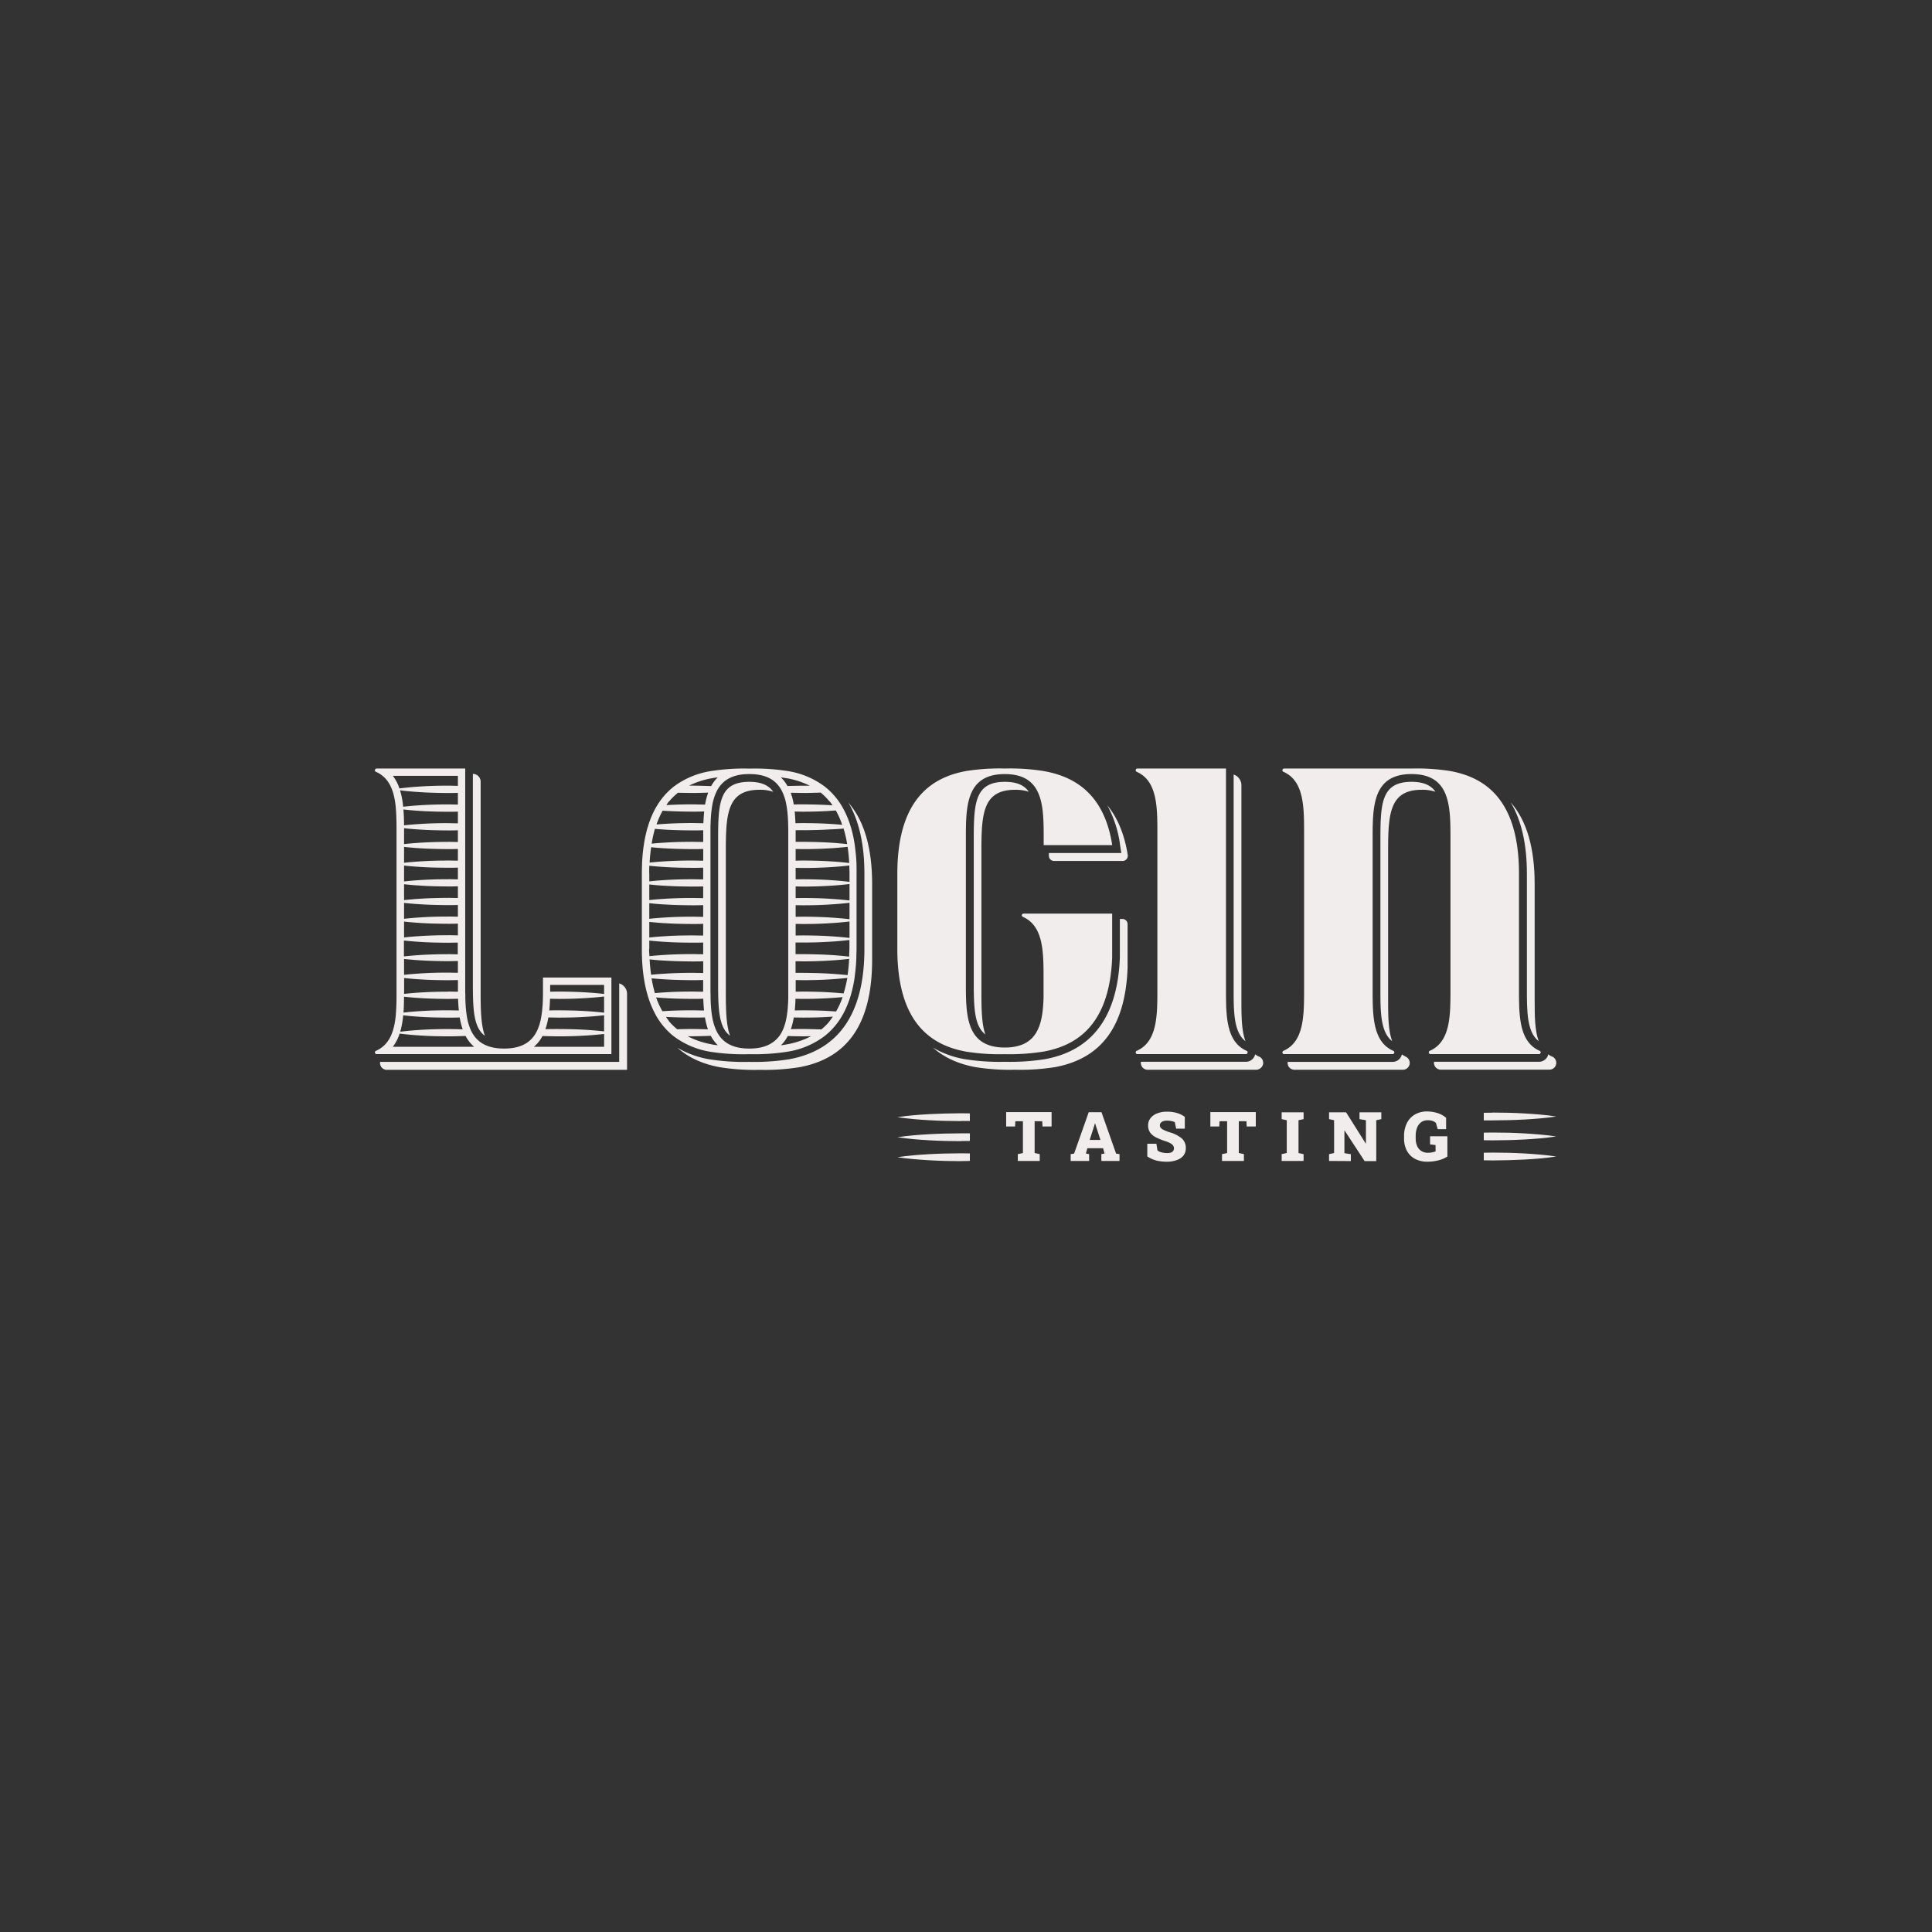 <svg id="Ebene_1" data-name="Ebene 1" xmlns="http://www.w3.org/2000/svg" viewBox="0 0 850.39 850.39"><rect x="0" y="0" width="850.39" height="850.39" fill="#333333" stroke="none"/><defs><style>.cls-1{fill:#f2eded;}</style></defs><path class="cls-1" d="M543,435.46c0,9.68,0,18.85,5.19,22.82-1.76-4.84-1.77-11.39-1.77-18.18V345.66a5,5,0,0,0-3.42-4.74Z"/><path class="cls-1" d="M554.16,465.08a9.89,9.89,0,0,1-1.69-1,4.18,4.18,0,0,1-4.08,3.28H502.2a3,3,0,0,0,3.16,3.5h47.42a3.17,3.17,0,0,0,3.13-2.32,3,3,0,0,0-1.75-3.5"/><path class="cls-1" d="M549.14,463.22a.75.75,0,0,1-.75.76H500.63a.76.76,0,0,1-.75-.76.74.74,0,0,1,.46-.69c9.09-4,9.09-15.53,9.09-27.07V366.8c0-11.55,0-23.08-9.09-27.07a.76.76,0,0,1-.46-.7.75.75,0,0,1,.75-.75h39v97.18c0,11.54,0,23.08,9.09,27.07a.74.74,0,0,1,.46.69"/><path class="cls-1" d="M492.94,371.46l.62,4H461.67v1.22a2.29,2.29,0,0,0,2.29,2.28h30.17a2.28,2.28,0,0,0,2.25-2.63c-1.4-9-4.43-16.3-9-21.89a50.59,50.59,0,0,1,5.59,17.07"/><path class="cls-1" d="M433.73,455.37c-1.57-4.47-1.75-10.63-1.75-18.17V373.89c0-16.34,1-26.26,14.86-26.26a18.79,18.79,0,0,1,6,.86c-2-2.84-5.22-4.36-10.52-4.36-13.07,0-13.71,9.08-13.71,25.12v63.31c0,11.35.34,19.18,5.17,22.81"/><path class="cls-1" d="M494.06,404.49h-1.14v16.86C492,446.89,481.24,461.88,461,466v0l-1.05.2a97.67,97.67,0,0,1-17.68,1.16,97,97,0,0,1-17.76-1.18,41.59,41.59,0,0,1-13.87-5.06c4.87,4.31,11.06,7.17,18.65,8.58a96.09,96.09,0,0,0,17.55,1.16,96.73,96.73,0,0,0,17.46-1.14l.64-.12h0c20.17-4,30.44-18.22,31.38-43.64V406.77a2.28,2.28,0,0,0-2.28-2.28"/><path class="cls-1" d="M450.53,402.13h39v19.22c-1.11,29.94-15.73,38.84-30.1,41.5,0,0-.05,0-.06,0A94.07,94.07,0,0,1,442.27,464a93.22,93.22,0,0,1-17.13-1.13c-15-2.77-30.17-12.3-30.17-45.19V384.6c0-32.89,15.21-42.43,30.17-45.2a93.22,93.22,0,0,1,17.13-1.13,94.37,94.37,0,0,1,17.12,1.12C472.5,341.71,486,349,489.56,372H459.39v-2.74c0-14.27,0-28.54-17.12-28.54S425.14,355,425.14,369.25v63.31c0,14.27,0,28.52,17.13,28.52,14.45,0,16.7-10.14,17.06-21.89v-8.53c0-11.55,0-23.08-9.08-27.08a.73.73,0,0,1-.47-.69.76.76,0,0,1,.75-.76"/><path class="cls-1" d="M631.83,348.49c-2-2.84-5.23-4.36-10.53-4.36-13.06,0-13.7,9.08-13.7,25.12v66.21c0,9.68,0,18.85,5.2,22.82C611,453.44,611,446.89,611,440.1V373.89c0-16.34,1-26.26,14.84-26.26a18.82,18.82,0,0,1,6,.86"/><path class="cls-1" d="M665,353.26c4.69,7.91,7.08,18.35,7.08,31.34v50.86c0,9.67,0,18.85,5.19,22.82-1.76-4.84-1.77-11.39-1.77-18.18V389.24c0-16-3.47-28-10.5-36"/><path class="cls-1" d="M618.75,465.08a10.38,10.38,0,0,1-1.7-1A4.18,4.18,0,0,1,613,467.4H566.82a2.44,2.44,0,0,0-.07.46,3,3,0,0,0,3,3h47.75a3,3,0,0,0,3-3,3,3,0,0,0-1.83-2.78"/><path class="cls-1" d="M683.17,465.08a9.89,9.89,0,0,1-1.69-1,4.18,4.18,0,0,1-4.08,3.28H631.24a2.44,2.44,0,0,0-.07.46,3,3,0,0,0,3,3H682a3,3,0,0,0,3-3,3,3,0,0,0-1.83-2.78"/><path class="cls-1" d="M678.15,463.22a.75.75,0,0,1-.75.76H629.64a.75.75,0,0,1-.75-.76.74.74,0,0,1,.46-.69c9.09-4,9.09-15.53,9.09-27.07V369.25c0-14.27,0-28.54-17.14-28.54S604.18,355,604.18,369.25v66.21c0,11.54,0,23.08,9.08,27.07a.73.73,0,0,1,.47.69.76.76,0,0,1-.76.76H565.22a.76.76,0,0,1-.76-.76.74.74,0,0,1,.47-.69c9.08-4,9.08-15.53,9.08-27.07V366.8c0-11.55,0-23.08-9.08-27.07a.77.77,0,0,1-.47-.7.75.75,0,0,1,.76-.75H621.3a94.14,94.14,0,0,1,17.14,1.12c15,2.77,30.16,12.31,30.16,45.2v50.86c0,11.54,0,23.08,9.09,27.07a.74.74,0,0,1,.46.69"/><path class="cls-1" d="M208.14,340.63V433c0,11.45.35,19.33,5.29,22.91-1.63-4.47-1.87-10.66-1.87-18.27V344.06a3.43,3.43,0,0,0-3.42-3.43"/><path class="cls-1" d="M272.55,432.86V467.4H167.32a3,3,0,0,0,3.16,3.5H276V437.44a4.79,4.79,0,0,0-3.42-4.58"/><path class="cls-1" d="M265.9,437.51c-2.66-.32-5.32-.54-8-.7-4-.25-8-.32-12.06-.35l-3.68.05c0-1,0-2,0-3H265.9Zm0,8.24c-2.66-.32-5.32-.54-8-.7-4-.25-8-.32-12.06-.35-1.35,0-2.71,0-4.06.06.17-1.7.26-3.42.32-5.14,1.25,0,2.49.05,3.74.06,4,0,8-.1,12.06-.36,2.66-.16,5.32-.38,8-.69Zm0,8.23c-2.66-.31-5.32-.53-8-.69-4-.25-8-.32-12.06-.35-1.93,0-3.85,0-5.78.08a32.31,32.31,0,0,0,1.3-5.17c1.49,0,3,.06,4.48.06,4,0,8-.09,12.06-.35,2.66-.16,5.32-.38,8-.69Zm0,6.78H235a15.75,15.75,0,0,0,3.76-4.75q3.55.12,7.09.15c4,0,8-.1,12.06-.36,2.66-.16,5.32-.38,8-.69Zm-93,0a19.19,19.19,0,0,0,3-5.82c3.11.41,6.22.68,9.32.86,4,.26,8,.33,12,.36,2.57,0,5.14-.09,7.72-.18a15.51,15.51,0,0,0,3.78,4.78Zm0-119.26h28.65v4.39c-1.43,0-2.87-.06-4.31-.07-4,0-8,.1-12,.35-3.13.19-6.27.46-9.41.88a19.21,19.21,0,0,0-2.91-5.55m24.34,95c-4,0-8,.09-12,.35-2.46.14-4.93.35-7.39.63v-7c2.47.28,4.93.48,7.39.62,4,.26,8,.33,12,.36l4.31-.07V433c0,1.15,0,2.33,0,3.52-1.45,0-2.89-.06-4.33-.07m4.72,8.31c-1.58,0-3.15-.06-4.72-.07-4,0-8,.09-12,.35-2.54.15-5.09.36-7.64.66.17-2.32.22-4.68.24-7,2.47.29,4.94.49,7.4.63,4,.26,8,.33,12,.36l4.39-.07c.06,1.73.15,3.46.33,5.16m-24.49,2.12c2.59.31,5.17.52,7.75.67,4,.26,8,.33,12,.35,1.71,0,3.42,0,5.13-.07a31.15,31.15,0,0,0,1.31,5.22q-3.23-.1-6.44-.12c-4,0-8,.09-12,.35-3,.18-6,.43-9.06.83a38.56,38.56,0,0,0,1.31-7.23m19.77-92.83c-4,0-8,.1-12,.35-2.59.16-5.18.37-7.78.68a37.08,37.08,0,0,0-1.38-7.25c3.06.41,6.11.66,9.16.84,4,.26,8,.33,12,.36,1.44,0,2.88,0,4.31-.07v5.16c-1.43,0-2.87-.06-4.31-.07m0,8.24c-4,0-8,.1-12,.35-2.46.15-4.93.35-7.4.63,0-2.34-.09-4.7-.27-7q3.84.45,7.67.67c4,.25,8,.32,12,.35,1.44,0,2.88,0,4.31-.07v5.16c-1.43,0-2.87-.06-4.31-.07m0,8.24c-4,0-8,.1-12,.35-2.46.15-4.92.35-7.39.63v-7c2.46.28,4.93.48,7.39.62,4,.26,8,.33,12,.36,1.44,0,2.88,0,4.31-.07v5.16c-1.43,0-2.87-.06-4.31-.07m0,8.24c-4,0-8,.1-12,.35-2.46.15-4.92.35-7.39.63v-7c2.47.28,4.93.48,7.39.63,4,.25,8,.32,12,.35,1.44,0,2.88,0,4.31-.07v5.16c-1.43,0-2.87-.06-4.31-.07m0,8.24c-4,0-8,.1-12,.35-2.46.15-4.92.35-7.39.63v-7c2.47.28,4.93.48,7.39.62,4,.26,8,.33,12,.36,1.44,0,2.88,0,4.31-.07v5.16c-1.43,0-2.87-.06-4.31-.07m0,8.24c-4,0-8,.09-12,.35-2.46.15-4.92.35-7.39.63v-7c2.47.28,4.93.48,7.39.62,4,.26,8,.33,12,.36,1.44,0,2.88,0,4.31-.07v5.16c-1.43,0-2.87-.06-4.31-.07m0,8.24c-4,0-8,.09-12,.35-2.46.15-4.92.35-7.39.63v-7c2.47.28,4.93.48,7.39.62,4,.26,8,.33,12,.36,1.44,0,2.88,0,4.31-.07v5.16c-1.43,0-2.87-.06-4.31-.07m0,8.24c-4,0-8,.09-12,.35-2.46.15-4.92.35-7.39.63v-7c2.47.28,4.93.48,7.39.63,4,.25,8,.32,12,.35,1.44,0,2.88,0,4.31-.07v5.16c-1.43,0-2.87-.06-4.31-.07m4.31,11.39v5.16c-1.43,0-2.87-.06-4.31-.07-4,0-8,.09-12,.35-2.46.15-4.92.35-7.39.63v-7c2.47.28,4.93.48,7.39.62,4,.26,8,.33,12,.36l4.31-.07M197.18,420c-4,0-8,.09-12,.35-2.46.15-4.92.35-7.39.63v-7c2.47.28,4.93.48,7.39.63,4,.25,8,.32,12,.35l4.31-.07v5.16c-1.43,0-2.87-.06-4.31-.07m69.45,10.29H239V433c0,1.2,0,2.4,0,3.59,0,1,0,2-.05,2.93,0,1.83-.15,3.61-.33,5.32-.11,1-.24,2-.41,2.89a23.77,23.77,0,0,1-1.58,5.44,15.38,15.38,0,0,1-1.49,2.67c-2.49,3.51-6.56,5.7-13.26,5.7s-10.79-2.21-13.28-5.74a15.53,15.53,0,0,1-1.45-2.59,24.38,24.38,0,0,1-1.6-5.51q-.24-1.38-.39-2.82c-.19-1.74-.29-3.54-.34-5.39,0-.95,0-1.91-.05-2.87,0-1.2,0-2.41,0-3.62V338.28h-39a.75.75,0,0,0-.76.75.74.74,0,0,0,.47.7c6.06,2.66,8.07,8.68,8.74,15.82,0,.08,0,.16,0,.24.23,2.55.29,5.23.31,7.95v.34c0,.9,0,1.81,0,2.72v71.1c0,.11,0,.22,0,.34,0,2.71-.06,5.39-.28,7.94l0,.25c-.64,7.26-2.63,13.4-8.76,16.1a.73.73,0,0,0-.47.69.76.76,0,0,0,.76.76H269.12V430.27Z"/><path class="cls-1" d="M321.35,455.92c-1.63-4.47-1.87-10.66-1.87-18.27V373.89c0-16.34,1-26.26,14.86-26.26a18.93,18.93,0,0,1,6,.86c-2-2.84-5.23-4.36-10.54-4.36-13.07,0-13.71,9.08-13.71,25.12V433c0,11.45.35,19.32,5.29,22.91"/><path class="cls-1" d="M373.41,353.25c4.68,7.91,7.07,18.36,7.07,31.35v33.06c0,28.17-11.08,44.51-33,48.56a96.93,96.93,0,0,1-17.76,1.18A97,97,0,0,1,312,466.22a41.69,41.69,0,0,1-13.85-5.05c4.86,4.3,11,7.16,18.63,8.57a96.09,96.09,0,0,0,17.55,1.16,96.09,96.09,0,0,0,17.55-1.16c21.54-4,32-19.51,32-47.44V389.24c0-16-3.48-28-10.5-36"/><path class="cls-1" d="M377,380.4v0a77.75,77.75,0,0,0-.74-8.1c0-.08,0-.17,0-.25a59.74,59.74,0,0,0-1.66-7.73c-.09-.27-.17-.53-.25-.8a41.24,41.24,0,0,0-2.89-7.06c-.29-.55-.59-1.09-.9-1.61a31.54,31.54,0,0,0-4.77-6.17,29.51,29.51,0,0,0-2.94-2.58,36.44,36.44,0,0,0-15.86-6.67,94.09,94.09,0,0,0-17.14-1.12,94,94,0,0,0-17.13,1.12A36.69,36.69,0,0,0,296.88,346a29.42,29.42,0,0,0-3.12,2.74,31.21,31.21,0,0,0-4.6,5.94c-.37.61-.73,1.24-1.08,1.9a42.39,42.39,0,0,0-2.74,6.72c-.12.39-.25.79-.37,1.2a58,58,0,0,0-1.57,7.28c0,.25-.07.49-.11.74q-.51,3.56-.69,7.62l0,.51c-.05,1.28-.08,2.59-.08,4v33.06c0,1.26,0,2.48.07,3.68,0,.17,0,.33,0,.5.12,2.71.34,5.26.67,7.63,0,.25.07.49.11.73a58.83,58.83,0,0,0,1.54,7.3c.11.4.23.79.35,1.18a42,42,0,0,0,2.7,6.73c.33.65.67,1.28,1,1.88a31.79,31.79,0,0,0,4.51,6,30.24,30.24,0,0,0,3,2.72,36.31,36.31,0,0,0,16.16,6.88A93.17,93.17,0,0,0,329.77,464a93.27,93.27,0,0,0,17.14-1.13,36.33,36.33,0,0,0,16.25-7,28.93,28.93,0,0,0,2.8-2.55,31.41,31.41,0,0,0,4.69-6.2c.3-.51.59-1,.87-1.58a42.07,42.07,0,0,0,2.84-7.09c.08-.25.15-.51.23-.77a57.34,57.34,0,0,0,1.63-7.75c0-.08,0-.16,0-.24a78.26,78.26,0,0,0,.71-8.11v0c0-1.27.09-2.56.09-3.91V384.6C377.06,383.15,377,381.76,377,380.4Zm-3.21,40.68c-2.82-.35-5.64-.58-8.46-.75-4-.25-8-.32-12-.35l-3.16,0v-5.12l3.16,0c4,0,8-.1,12-.36,2.85-.17,5.7-.4,8.55-.76v3.82C373.84,418.84,373.79,420,373.75,421.08Zm-8.48,7.49c-4-.25-7.95-.32-11.93-.35l-3.21,0v-5.12l3.16.05c4,0,8-.1,12-.36,2.81-.17,5.62-.4,8.43-.75-.12,2.52-.36,4.89-.68,7.16C370.45,428.94,367.86,428.73,365.27,428.57Zm6-63.87a52.83,52.83,0,0,1,1.58,6.84c-2.51-.29-5-.5-7.52-.64-4-.26-8-.33-12-.36l-3.16,0v-1.34c0-1.24,0-2.5,0-3.78l3.2,0c4,0,8-.1,12-.36C367.28,365,369.25,364.9,371.23,364.7Zm-21.1,9,3.16.05c4,0,8-.1,12-.36,2.57-.15,5.14-.36,7.71-.66.33,2.26.58,4.63.71,7.14-2.81-.35-5.62-.58-8.42-.74-4-.26-8-.33-12-.36l-3.16.05Zm15.16,38.38c-4-.25-8-.32-12-.35l-3.16.05v-5.12l3.16.05c4,0,8-.1,12-.36,2.85-.17,5.7-.4,8.55-.76v7.25C371,412.5,368.14,412.26,365.29,412.09Zm0-8.24c-4-.25-8-.32-12-.35l-3.16.05v-5.12l3.16.05c4,0,8-.1,12-.36,2.85-.17,5.7-.4,8.55-.76v7.25C371,404.26,368.14,404,365.29,403.85Zm0-8.23c-4-.26-8-.33-12-.36l-3.16.05v-5.12l3.16.05c4,0,8-.1,12-.36,2.85-.17,5.7-.4,8.55-.76v7.25C371,396,368.14,395.78,365.29,395.62Zm0-8.24c-4-.26-8-.33-12-.36l-3.16.05V382l3.16.05c4,0,8-.1,12-.36,2.81-.17,5.63-.4,8.45-.75.05,1.22.1,2.43.1,3.71v3.53C371,387.78,368.14,387.55,365.29,387.38Zm5.41-24.31c-1.8-.17-3.59-.31-5.39-.41-4-.26-8-.33-12-.36l-3.27.05c-.06-1.72-.16-3.44-.34-5.13l3.61.06c4,0,8-.1,12-.36l2.51-.17A36.63,36.63,0,0,1,370.7,363.07Zm-5.59-10.31c.45.54.84,1.14,1.26,1.73l-1.06-.07c-4-.26-8-.33-12-.36-1.35,0-2.69,0-4,.06a30.26,30.26,0,0,0-1.35-5.16c1.83,0,3.66.07,5.48.08q3.86,0,7.71-.17A26.74,26.74,0,0,1,365.11,352.76Zm-18.79-10.19a37.19,37.19,0,0,1,10.05,3.29l-3,0c-2.28,0-4.56.06-6.84.13a15.72,15.72,0,0,0-2.89-3.8C344.56,342.27,345.44,342.41,346.32,342.57Zm-33.1,0c.88-.16,1.77-.3,2.65-.42a16.05,16.05,0,0,0-2.93,3.87q-4.21-.16-8.43-.2l-1.29,0A37.05,37.05,0,0,1,313.22,342.57Zm-18.78,10.19a26.56,26.56,0,0,1,3.9-3.82q3.09.07,6.17.1,3.57,0,7.14-.15a30.28,30.28,0,0,0-1.38,5.26c-1.88,0-3.77-.08-5.65-.09-3.79,0-7.58.1-11.37.33C293.64,353.84,294,353.27,294.44,352.76Zm-6.26,84.37a54,54,0,0,1-1.46-6.5q2.94.28,5.9.45c4,.26,8,.33,12.05.36,1.58,0,3.16,0,4.75-.08V433c0,1.15,0,2.33,0,3.52-1.57,0-3.14-.06-4.71-.07-4.07,0-8.13.09-12.19.35C291.08,436.89,289.63,437,288.18,437.13Zm-2.47-19.47V414c2.31.25,4.63.44,6.94.57,4,.26,8,.33,12,.36,1.59,0,3.18,0,4.78-.08v5.17c-1.58,0-3.16-.06-4.74-.07-4,0-8,.09-12.06.35-2.28.13-4.55.32-6.83.56C285.76,419.82,285.71,418.77,285.71,417.66Zm.09-36.58c2.28.25,4.57.43,6.85.56,4,.26,8,.33,12,.36,1.59,0,3.18,0,4.78-.08v5.17c-1.6,0-3.19-.06-4.78-.07-4,0-8,.1-12,.35-2.31.14-4.63.32-6.94.58V384.6C285.71,383.39,285.76,382.24,285.8,381.08Zm6.85-7.68c4,.26,8,.33,12,.36,1.6,0,3.2,0,4.8-.08v5.17c-1.6,0-3.19-.06-4.78-.07-4,0-8,.1-12,.35-2.27.14-4.54.32-6.81.56.12-2.38.37-4.61.68-6.77C288.56,373.13,290.61,373.28,292.65,373.4Zm0,16.48c4,.26,8,.33,12,.36,1.59,0,3.18,0,4.78-.08v5.17c-1.6,0-3.19-.06-4.78-.07-4,0-8,.1-12,.35-2.31.14-4.63.32-6.94.58v-6.88C288,389.56,290.34,389.75,292.65,389.88Zm0,8.24c4,.26,8,.33,12,.36,1.59,0,3.18,0,4.78-.08v5.17c-1.6,0-3.19-.06-4.78-.07-4,0-8,.1-12,.35-2.31.14-4.63.32-6.94.58v-6.88C288,397.8,290.34,398,292.65,398.12Zm0,8.24c4,.26,8,.33,12,.36,1.59,0,3.18,0,4.78-.08v5.17c-1.6,0-3.19-.06-4.78-.07-4,0-8,.09-12,.35-2.31.14-4.63.32-6.94.58v-6.88C288,406,290.34,406.23,292.65,406.36Zm0,16.48c4,.26,8,.33,12.06.36,1.58,0,3.16,0,4.74-.08v5.17c-1.59,0-3.17-.06-4.75-.07-4,0-8,.1-12.05.35q-3.08.18-6.14.48c-.3-2.15-.53-4.39-.65-6.76C288.09,422.53,290.36,422.71,292.62,422.84Zm-1-66,1,.07c4,.25,8,.32,12,.35,1.74,0,3.49,0,5.23-.09-.18,1.71-.29,3.45-.35,5.19-1.63,0-3.26-.07-4.88-.08-4,0-8,.1-12,.35-1.26.08-2.51.17-3.76.27A36.66,36.66,0,0,1,291.66,356.86Zm-3.39,8q2.19.2,4.38.33c4,.25,8,.32,12,.35,1.6,0,3.2,0,4.81-.08,0,1.29,0,2.56,0,3.81v1.36c-1.6,0-3.2-.06-4.8-.07-4,0-8,.1-12,.35-2,.12-3.93.26-5.89.46A53.65,53.65,0,0,1,288.27,364.84Zm.53,74.22c1.24.1,2.49.19,3.73.26,4.06.26,8.12.33,12.19.36,1.59,0,3.18,0,4.77-.08.06,1.74.16,3.47.33,5.18-1.71,0-3.42-.07-5.14-.08-4.09,0-8.18.09-12.28.35l-.9.06A37.17,37.17,0,0,1,288.8,439.06Zm5.64,10.44c-.5-.6-.94-1.26-1.39-1.91,3.87.22,7.75.3,11.63.32,1.85,0,3.69,0,5.54-.08a32.25,32.25,0,0,0,1.31,5.25c-2.34-.08-4.68-.12-7-.14q-3.25,0-6.51.11A27.14,27.14,0,0,1,294.44,449.5Zm18.78,10.19a36.75,36.75,0,0,1-10.59-3.56l1.88,0c2.76,0,5.52-.09,8.28-.2a16.3,16.3,0,0,0,3.08,4.14C315,460,314.1,459.85,313.22,459.69Zm16.55,1.86c-6.74,0-10.82-2.21-13.3-5.76a15.47,15.47,0,0,1-1.43-2.56,23.85,23.85,0,0,1-1.61-5.54c-.16-.9-.29-1.83-.39-2.78-.19-1.75-.29-3.57-.34-5.43,0-.93,0-1.88-.05-2.83,0-1.21,0-2.42,0-3.64V369.25c0-1.31,0-2.62,0-3.92,0-1,0-1.9.06-2.84.05-1.86.16-3.68.36-5.42.11-.95.24-1.88.41-2.78a23.13,23.13,0,0,1,1.69-5.56,15.15,15.15,0,0,1,1.49-2.53c2.5-3.39,6.55-5.49,13.11-5.49s10.55,2.06,13.06,5.41a14.62,14.62,0,0,1,1.58,2.69,22.85,22.85,0,0,1,1.64,5.4c.18,1,.32,1.93.43,2.93.19,1.7.3,3.47.36,5.28,0,1,.05,2,.05,3,0,1.28,0,2.56,0,3.85V433c0,1.19,0,2.38,0,3.57,0,1,0,2,0,3-.06,1.8-.16,3.57-.33,5.27-.11,1-.25,2-.42,2.93a24.45,24.45,0,0,1-1.56,5.4,15.88,15.88,0,0,1-1.52,2.71C340.53,459.37,336.46,461.55,329.77,461.55Zm16.55-1.86c-.88.16-1.76.3-2.65.41a15.74,15.74,0,0,0,3-4.07c2.23.07,4.45.11,6.68.13l3.59-.06A36.53,36.53,0,0,1,346.32,459.69Zm18.79-10.19a26.56,26.56,0,0,1-3.65,3.62q-4-.15-8.07-.18c-1.79,0-3.57,0-5.36.08a31.41,31.41,0,0,0,1.29-5.16l4,.06c4,0,8-.1,12-.36l1.21-.08C366.1,448.17,365.63,448.87,365.11,449.5Zm2.87-4.27-2.61-.18c-4-.25-8-.32-12-.35l-3.62.05c.17-1.69.27-3.41.32-5.12l3.29.05c4,0,8-.1,11.93-.36,1.84-.11,3.68-.25,5.53-.43A37.16,37.16,0,0,1,368,445.23Zm3.33-7.94c-2-.2-4-.35-6-.48-4-.25-7.95-.32-11.93-.35l-3.22.05c0-1.19,0-2.36,0-3.5v-1.62l3.21.05c4,0,8-.1,11.93-.36,2.53-.15,5.06-.36,7.59-.65A55.35,55.35,0,0,1,371.31,437.29Z"/><path class="cls-1" d="M423,511.09c-4.66,0-9.33-.11-14-.39s-9.33-.62-14-1.34c4.66-.71,9.33-1.08,14-1.34s9.33-.34,14-.38l3.9.06V511l-3.9.06"/><path class="cls-1" d="M423,502.29c-4.66,0-9.33-.1-14-.38s-9.33-.62-14-1.34c4.66-.71,9.33-1.08,14-1.34s9.33-.35,14-.38l3.9,0v3.34c-1.3,0-2.6.05-3.9.05"/><path class="cls-1" d="M423,493.46c-4.66,0-9.33-.11-14-.38s-9.33-.63-14-1.34c4.66-.71,9.33-1.09,14-1.34s9.33-.35,14-.38c1.3,0,2.6,0,3.9.05v3.34l-3.9,0"/><path class="cls-1" d="M657,489.71c4.66,0,9.33.1,14,.38s9.33.63,14,1.34c-4.66.71-9.33,1.08-14,1.34s-9.33.35-14,.38l-3.9,0v-3.34c1.3,0,2.6-.05,3.9-.05"/><path class="cls-1" d="M657,498.5c4.66,0,9.33.1,14,.38s9.33.63,14,1.34c-4.66.71-9.33,1.08-14,1.34s-9.33.35-14,.38l-3.9-.05v-3.34l3.9-.05"/><path class="cls-1" d="M657,507.33c4.66,0,9.33.11,14,.38s9.33.63,14,1.34c-4.66.72-9.33,1.09-14,1.34s-9.33.35-14,.39l-3.9-.06v-3.33l3.9-.06"/><path class="cls-1" d="M448,511v-3l2.25-.48v-14h-3.33l-.13,2.32h-3.92v-6.33h20v6.33h-4l-.12-2.32h-3.35v14l2.25.48v3Z"/><path class="cls-1" d="M471.27,511v-3l1.51-.23,6.43-18.22h5.62l6.43,18.22,1.51.23v3h-8v-3l1.41-.27-.65-2.33h-6.93l-.62,2.33,1.41.27v3Zm8.38-9.25h4.72l-2.1-6.5-.24-.75h-.09l-.25.83Z"/><path class="cls-1" d="M513.74,511.34a19.93,19.93,0,0,1-4.68-.5A12.74,12.74,0,0,1,505,509v-5.57h4l.45,2.86a3.63,3.63,0,0,0,1.67.89,9.07,9.07,0,0,0,2.62.36,4.88,4.88,0,0,0,1.65-.24,2.09,2.09,0,0,0,1-.72,1.85,1.85,0,0,0,.34-1.13,2.1,2.1,0,0,0-.32-1.14,3.25,3.25,0,0,0-1-.95,11.66,11.66,0,0,0-2-.92,30.32,30.32,0,0,1-4.55-1.8,7,7,0,0,1-2.64-2.17,5.38,5.38,0,0,1-.86-3.11,5,5,0,0,1,1-3.12,6.83,6.83,0,0,1,2.81-2.1,10.89,10.89,0,0,1,4.1-.81,15.56,15.56,0,0,1,4.66.53,10.6,10.6,0,0,1,3.58,1.76v5.17H517.7l-.6-2.87a6.61,6.61,0,0,0-1.44-.46,9,9,0,0,0-2-.21,5,5,0,0,0-1.61.24,2.43,2.43,0,0,0-1.11.71,1.74,1.74,0,0,0-.4,1.18,1.63,1.63,0,0,0,.34,1,3.49,3.49,0,0,0,1.19.9,24.32,24.32,0,0,0,2.4,1,15.21,15.21,0,0,1,5.57,2.69,5.46,5.46,0,0,1,1.9,4.39,5.12,5.12,0,0,1-1,3.23,6.43,6.43,0,0,1-2.89,2A12.27,12.27,0,0,1,513.74,511.34Z"/><path class="cls-1" d="M537.88,511v-3l2.25-.48v-14H536.8l-.13,2.32h-3.92v-6.33h20v6.33h-4l-.12-2.32h-3.36v14l2.25.48v3Z"/><path class="cls-1" d="M564.14,511v-3l2.24-.48V493.07l-2.24-.47v-3h9.65v3l-2.24.47v14.46l2.24.48v3Z"/><path class="cls-1" d="M585,511v-3l2.22-.48V493.07L585,492.6v-3h7.5l8.64,13.74h.09V493.07l-2.83-.47v-3H608v3l-2.23.47v18h-5.12l-8.8-13.45h-.09v9.95l2.84.48v3Z"/><path class="cls-1" d="M628.41,511.34a11.39,11.39,0,0,1-5.66-1.3,8.74,8.74,0,0,1-3.53-3.6,11.32,11.32,0,0,1-1.21-5.35v-1a12.69,12.69,0,0,1,1.2-5.65,9,9,0,0,1,3.48-3.83,10.4,10.4,0,0,1,5.5-1.39,15.45,15.45,0,0,1,4.42.67,10.75,10.75,0,0,1,3.91,2.12v5h-3.7l-.78-2.73a3.91,3.91,0,0,0-1.43-.86,6.18,6.18,0,0,0-2.08-.33,4.9,4.9,0,0,0-3,.87,5.31,5.31,0,0,0-1.8,2.44,10.08,10.08,0,0,0-.6,3.63v1a8.36,8.36,0,0,0,.63,3.38,4.9,4.9,0,0,0,1.84,2.21,5.41,5.41,0,0,0,3,.78,8.87,8.87,0,0,0,1.85-.19,6.89,6.89,0,0,0,1.43-.43v-2.77l-2.42-.3v-3.56h7.63v8.9a13.17,13.17,0,0,1-3.94,1.68A19.92,19.92,0,0,1,628.41,511.34Z"/></svg>